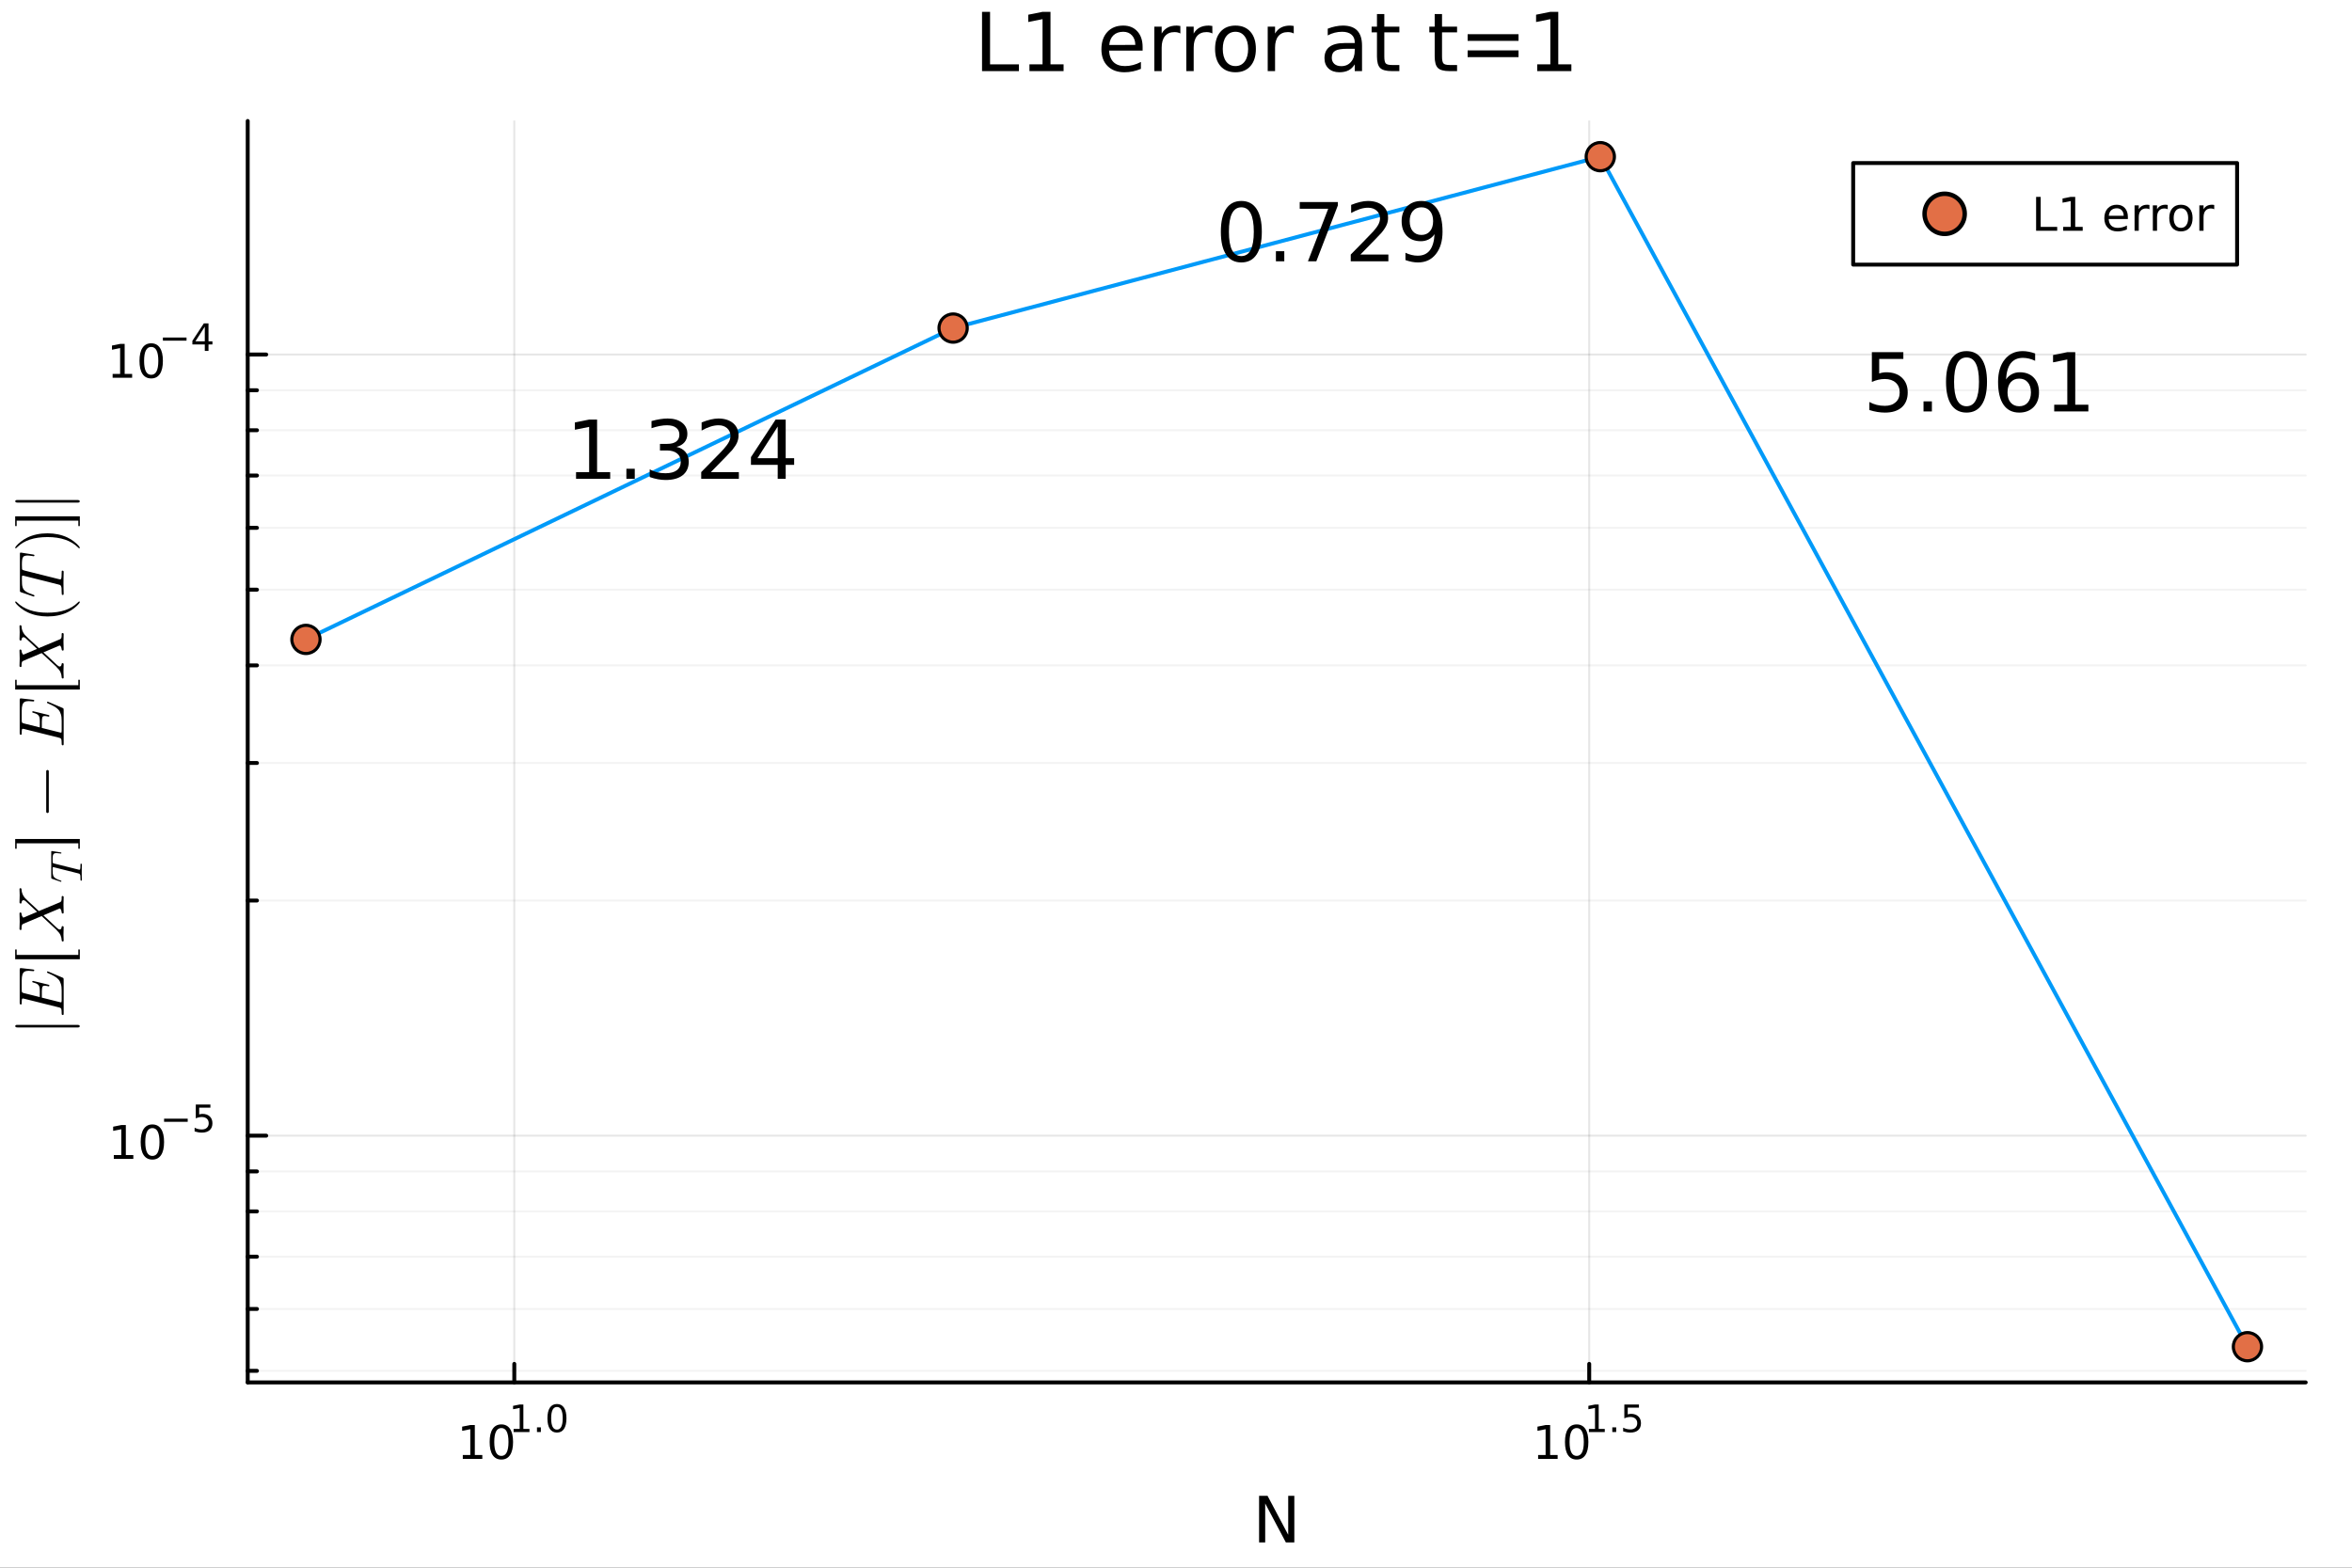 <?xml version="1.0" encoding="utf-8"?>
<svg xmlns="http://www.w3.org/2000/svg" xmlns:xlink="http://www.w3.org/1999/xlink" width="600" height="400" viewBox="0 0 2400 1600">
<rect x="0" y="0" width="2400" height="1600" fill="#333333" stroke="none"/>
<defs>
  <clipPath id="clip430">
    <rect x="0" y="0" width="2400" height="1600"/>
  </clipPath>
</defs>
<path clip-path="url(#clip430)" d="M0 1600 L2400 1600 L2400 0 L0 0  Z" fill="#ffffff" fill-rule="evenodd" fill-opacity="1"/>
<defs>
  <clipPath id="clip431">
    <rect x="480" y="0" width="1681" height="1600"/>
  </clipPath>
</defs>
<path clip-path="url(#clip430)" d="M252.764 1410.9 L2352.76 1410.9 L2352.76 123.472 L252.764 123.472  Z" fill="#ffffff" fill-rule="evenodd" fill-opacity="1"/>
<defs>
  <clipPath id="clip432">
    <rect x="252" y="123" width="2101" height="1288"/>
  </clipPath>
</defs>
<polyline clip-path="url(#clip432)" style="stroke:#000000; stroke-linecap:round; stroke-linejoin:round; stroke-width:2; stroke-opacity:0.1; fill:none" points="524.791,1410.9 524.791,123.472 "/>
<polyline clip-path="url(#clip432)" style="stroke:#000000; stroke-linecap:round; stroke-linejoin:round; stroke-width:2; stroke-opacity:0.1; fill:none" points="1621.65,1410.9 1621.65,123.472 "/>
<polyline clip-path="url(#clip430)" style="stroke:#000000; stroke-linecap:round; stroke-linejoin:round; stroke-width:4; stroke-opacity:1; fill:none" points="252.764,1410.9 2352.76,1410.9 "/>
<polyline clip-path="url(#clip430)" style="stroke:#000000; stroke-linecap:round; stroke-linejoin:round; stroke-width:4; stroke-opacity:1; fill:none" points="524.791,1410.9 524.791,1392 "/>
<polyline clip-path="url(#clip430)" style="stroke:#000000; stroke-linecap:round; stroke-linejoin:round; stroke-width:4; stroke-opacity:1; fill:none" points="1621.65,1410.9 1621.65,1392 "/>
<path clip-path="url(#clip430)" d="M472.245 1485.02 L479.884 1485.02 L479.884 1458.66 L471.574 1460.32 L471.574 1456.06 L479.837 1454.4 L484.513 1454.4 L484.513 1485.02 L492.152 1485.02 L492.152 1488.96 L472.245 1488.96 L472.245 1485.02 Z" fill="#000000" fill-rule="nonzero" fill-opacity="1" /><path clip-path="url(#clip430)" d="M511.597 1457.48 Q507.985 1457.48 506.157 1461.04 Q504.351 1464.58 504.351 1471.71 Q504.351 1478.82 506.157 1482.38 Q507.985 1485.92 511.597 1485.92 Q515.231 1485.92 517.036 1482.38 Q518.865 1478.82 518.865 1471.71 Q518.865 1464.58 517.036 1461.04 Q515.231 1457.48 511.597 1457.48 M511.597 1453.77 Q517.407 1453.77 520.462 1458.38 Q523.541 1462.96 523.541 1471.71 Q523.541 1480.44 520.462 1485.04 Q517.407 1489.63 511.597 1489.63 Q505.786 1489.63 502.708 1485.04 Q499.652 1480.44 499.652 1471.71 Q499.652 1462.96 502.708 1458.38 Q505.786 1453.77 511.597 1453.77 Z" fill="#000000" fill-rule="nonzero" fill-opacity="1" /><path clip-path="url(#clip430)" d="M524.086 1458.35 L530.293 1458.35 L530.293 1436.93 L523.541 1438.28 L523.541 1434.82 L530.255 1433.47 L534.054 1433.47 L534.054 1458.35 L540.261 1458.35 L540.261 1461.55 L524.086 1461.55 L524.086 1458.35 Z" fill="#000000" fill-rule="nonzero" fill-opacity="1" /><path clip-path="url(#clip430)" d="M547.935 1456.77 L551.903 1456.77 L551.903 1461.55 L547.935 1461.55 L547.935 1456.77 Z" fill="#000000" fill-rule="nonzero" fill-opacity="1" /><path clip-path="url(#clip430)" d="M568.303 1435.97 Q565.369 1435.97 563.884 1438.86 Q562.417 1441.74 562.417 1447.53 Q562.417 1453.31 563.884 1456.2 Q565.369 1459.08 568.303 1459.08 Q571.256 1459.08 572.723 1456.2 Q574.209 1453.31 574.209 1447.53 Q574.209 1441.74 572.723 1438.86 Q571.256 1435.97 568.303 1435.97 M568.303 1432.96 Q573.024 1432.96 575.507 1436.7 Q578.008 1440.43 578.008 1447.53 Q578.008 1454.62 575.507 1458.37 Q573.024 1462.09 568.303 1462.09 Q563.583 1462.09 561.081 1458.37 Q558.599 1454.62 558.599 1447.53 Q558.599 1440.43 561.081 1436.7 Q563.583 1432.96 568.303 1432.96 Z" fill="#000000" fill-rule="nonzero" fill-opacity="1" /><path clip-path="url(#clip430)" d="M1569.51 1485.02 L1577.15 1485.02 L1577.15 1458.66 L1568.84 1460.32 L1568.84 1456.06 L1577.1 1454.4 L1581.78 1454.4 L1581.78 1485.02 L1589.42 1485.02 L1589.42 1488.96 L1569.51 1488.96 L1569.51 1485.02 Z" fill="#000000" fill-rule="nonzero" fill-opacity="1" /><path clip-path="url(#clip430)" d="M1608.86 1457.48 Q1605.25 1457.48 1603.42 1461.04 Q1601.61 1464.58 1601.61 1471.71 Q1601.61 1478.82 1603.42 1482.38 Q1605.25 1485.92 1608.86 1485.92 Q1612.49 1485.92 1614.3 1482.38 Q1616.13 1478.82 1616.13 1471.71 Q1616.13 1464.58 1614.3 1461.04 Q1612.49 1457.48 1608.86 1457.48 M1608.86 1453.77 Q1614.67 1453.77 1617.73 1458.38 Q1620.8 1462.96 1620.8 1471.71 Q1620.8 1480.44 1617.73 1485.04 Q1614.67 1489.63 1608.86 1489.63 Q1603.05 1489.63 1599.97 1485.04 Q1596.92 1480.44 1596.92 1471.71 Q1596.92 1462.96 1599.97 1458.38 Q1603.05 1453.77 1608.86 1453.77 Z" fill="#000000" fill-rule="nonzero" fill-opacity="1" /><path clip-path="url(#clip430)" d="M1621.35 1458.35 L1627.56 1458.35 L1627.56 1436.93 L1620.8 1438.28 L1620.8 1434.82 L1627.52 1433.47 L1631.32 1433.47 L1631.32 1458.35 L1637.52 1458.35 L1637.52 1461.55 L1621.35 1461.55 L1621.35 1458.35 Z" fill="#000000" fill-rule="nonzero" fill-opacity="1" /><path clip-path="url(#clip430)" d="M1645.2 1456.77 L1649.17 1456.77 L1649.17 1461.55 L1645.2 1461.55 L1645.2 1456.77 Z" fill="#000000" fill-rule="nonzero" fill-opacity="1" /><path clip-path="url(#clip430)" d="M1657.48 1433.47 L1672.39 1433.47 L1672.39 1436.66 L1660.96 1436.66 L1660.96 1443.55 Q1661.79 1443.27 1662.61 1443.13 Q1663.44 1442.98 1664.27 1442.98 Q1668.97 1442.98 1671.72 1445.56 Q1674.46 1448.14 1674.46 1452.54 Q1674.46 1457.07 1671.64 1459.59 Q1668.82 1462.09 1663.69 1462.09 Q1661.92 1462.09 1660.07 1461.79 Q1658.25 1461.49 1656.29 1460.89 L1656.29 1457.07 Q1657.99 1457.99 1659.79 1458.44 Q1661.6 1458.89 1663.61 1458.89 Q1666.86 1458.89 1668.76 1457.18 Q1670.66 1455.47 1670.66 1452.54 Q1670.66 1449.6 1668.76 1447.89 Q1666.86 1446.18 1663.61 1446.18 Q1662.09 1446.18 1660.56 1446.52 Q1659.06 1446.86 1657.48 1447.57 L1657.48 1433.47 Z" fill="#000000" fill-rule="nonzero" fill-opacity="1" /><path clip-path="url(#clip430)" d="M1284.78 1526.67 L1293.43 1526.67 L1314.5 1566.42 L1314.5 1526.67 L1320.74 1526.67 L1320.74 1574.19 L1312.09 1574.19 L1291.02 1534.43 L1291.02 1574.19 L1284.78 1574.19 L1284.78 1526.67 Z" fill="#000000" fill-rule="nonzero" fill-opacity="1" /><polyline clip-path="url(#clip432)" style="stroke:#000000; stroke-linecap:round; stroke-linejoin:round; stroke-width:2; stroke-opacity:0.1; fill:none" points="252.764,1159.08 2352.76,1159.08 "/>
<polyline clip-path="url(#clip432)" style="stroke:#000000; stroke-linecap:round; stroke-linejoin:round; stroke-width:2; stroke-opacity:0.1; fill:none" points="252.764,361.838 2352.76,361.838 "/>
<polyline clip-path="url(#clip432)" style="stroke:#000000; stroke-linecap:round; stroke-linejoin:round; stroke-width:2; stroke-opacity:0.05; fill:none" points="252.764,1399.08 2352.76,1399.08 "/>
<polyline clip-path="url(#clip432)" style="stroke:#000000; stroke-linecap:round; stroke-linejoin:round; stroke-width:2; stroke-opacity:0.05; fill:none" points="252.764,1335.95 2352.76,1335.95 "/>
<polyline clip-path="url(#clip432)" style="stroke:#000000; stroke-linecap:round; stroke-linejoin:round; stroke-width:2; stroke-opacity:0.05; fill:none" points="252.764,1282.58 2352.76,1282.58 "/>
<polyline clip-path="url(#clip432)" style="stroke:#000000; stroke-linecap:round; stroke-linejoin:round; stroke-width:2; stroke-opacity:0.05; fill:none" points="252.764,1236.34 2352.76,1236.34 "/>
<polyline clip-path="url(#clip432)" style="stroke:#000000; stroke-linecap:round; stroke-linejoin:round; stroke-width:2; stroke-opacity:0.05; fill:none" points="252.764,1195.56 2352.76,1195.56 "/>
<polyline clip-path="url(#clip432)" style="stroke:#000000; stroke-linecap:round; stroke-linejoin:round; stroke-width:2; stroke-opacity:0.05; fill:none" points="252.764,919.089 2352.76,919.089 "/>
<polyline clip-path="url(#clip432)" style="stroke:#000000; stroke-linecap:round; stroke-linejoin:round; stroke-width:2; stroke-opacity:0.05; fill:none" points="252.764,778.701 2352.76,778.701 "/>
<polyline clip-path="url(#clip432)" style="stroke:#000000; stroke-linecap:round; stroke-linejoin:round; stroke-width:2; stroke-opacity:0.05; fill:none" points="252.764,679.094 2352.76,679.094 "/>
<polyline clip-path="url(#clip432)" style="stroke:#000000; stroke-linecap:round; stroke-linejoin:round; stroke-width:2; stroke-opacity:0.05; fill:none" points="252.764,601.833 2352.76,601.833 "/>
<polyline clip-path="url(#clip432)" style="stroke:#000000; stroke-linecap:round; stroke-linejoin:round; stroke-width:2; stroke-opacity:0.05; fill:none" points="252.764,538.706 2352.76,538.706 "/>
<polyline clip-path="url(#clip432)" style="stroke:#000000; stroke-linecap:round; stroke-linejoin:round; stroke-width:2; stroke-opacity:0.05; fill:none" points="252.764,485.333 2352.76,485.333 "/>
<polyline clip-path="url(#clip432)" style="stroke:#000000; stroke-linecap:round; stroke-linejoin:round; stroke-width:2; stroke-opacity:0.05; fill:none" points="252.764,439.099 2352.76,439.099 "/>
<polyline clip-path="url(#clip432)" style="stroke:#000000; stroke-linecap:round; stroke-linejoin:round; stroke-width:2; stroke-opacity:0.05; fill:none" points="252.764,398.318 2352.76,398.318 "/>
<polyline clip-path="url(#clip430)" style="stroke:#000000; stroke-linecap:round; stroke-linejoin:round; stroke-width:4; stroke-opacity:1; fill:none" points="252.764,1410.9 252.764,123.472 "/>
<polyline clip-path="url(#clip430)" style="stroke:#000000; stroke-linecap:round; stroke-linejoin:round; stroke-width:4; stroke-opacity:1; fill:none" points="252.764,1159.08 271.662,1159.08 "/>
<polyline clip-path="url(#clip430)" style="stroke:#000000; stroke-linecap:round; stroke-linejoin:round; stroke-width:4; stroke-opacity:1; fill:none" points="252.764,361.838 271.662,361.838 "/>
<polyline clip-path="url(#clip430)" style="stroke:#000000; stroke-linecap:round; stroke-linejoin:round; stroke-width:4; stroke-opacity:1; fill:none" points="252.764,1399.08 262.213,1399.08 "/>
<polyline clip-path="url(#clip430)" style="stroke:#000000; stroke-linecap:round; stroke-linejoin:round; stroke-width:4; stroke-opacity:1; fill:none" points="252.764,1335.95 262.213,1335.95 "/>
<polyline clip-path="url(#clip430)" style="stroke:#000000; stroke-linecap:round; stroke-linejoin:round; stroke-width:4; stroke-opacity:1; fill:none" points="252.764,1282.58 262.213,1282.58 "/>
<polyline clip-path="url(#clip430)" style="stroke:#000000; stroke-linecap:round; stroke-linejoin:round; stroke-width:4; stroke-opacity:1; fill:none" points="252.764,1236.34 262.213,1236.34 "/>
<polyline clip-path="url(#clip430)" style="stroke:#000000; stroke-linecap:round; stroke-linejoin:round; stroke-width:4; stroke-opacity:1; fill:none" points="252.764,1195.56 262.213,1195.56 "/>
<polyline clip-path="url(#clip430)" style="stroke:#000000; stroke-linecap:round; stroke-linejoin:round; stroke-width:4; stroke-opacity:1; fill:none" points="252.764,919.089 262.213,919.089 "/>
<polyline clip-path="url(#clip430)" style="stroke:#000000; stroke-linecap:round; stroke-linejoin:round; stroke-width:4; stroke-opacity:1; fill:none" points="252.764,778.701 262.213,778.701 "/>
<polyline clip-path="url(#clip430)" style="stroke:#000000; stroke-linecap:round; stroke-linejoin:round; stroke-width:4; stroke-opacity:1; fill:none" points="252.764,679.094 262.213,679.094 "/>
<polyline clip-path="url(#clip430)" style="stroke:#000000; stroke-linecap:round; stroke-linejoin:round; stroke-width:4; stroke-opacity:1; fill:none" points="252.764,601.833 262.213,601.833 "/>
<polyline clip-path="url(#clip430)" style="stroke:#000000; stroke-linecap:round; stroke-linejoin:round; stroke-width:4; stroke-opacity:1; fill:none" points="252.764,538.706 262.213,538.706 "/>
<polyline clip-path="url(#clip430)" style="stroke:#000000; stroke-linecap:round; stroke-linejoin:round; stroke-width:4; stroke-opacity:1; fill:none" points="252.764,485.333 262.213,485.333 "/>
<polyline clip-path="url(#clip430)" style="stroke:#000000; stroke-linecap:round; stroke-linejoin:round; stroke-width:4; stroke-opacity:1; fill:none" points="252.764,439.099 262.213,439.099 "/>
<polyline clip-path="url(#clip430)" style="stroke:#000000; stroke-linecap:round; stroke-linejoin:round; stroke-width:4; stroke-opacity:1; fill:none" points="252.764,398.318 262.213,398.318 "/>
<path clip-path="url(#clip430)" d="M116.135 1178.88 L123.774 1178.88 L123.774 1152.51 L115.464 1154.18 L115.464 1149.92 L123.728 1148.25 L128.404 1148.25 L128.404 1178.88 L136.042 1178.88 L136.042 1182.81 L116.135 1182.81 L116.135 1178.88 Z" fill="#000000" fill-rule="nonzero" fill-opacity="1" /><path clip-path="url(#clip430)" d="M155.487 1151.33 Q151.876 1151.33 150.047 1154.89 Q148.241 1158.44 148.241 1165.57 Q148.241 1172.67 150.047 1176.24 Q151.876 1179.78 155.487 1179.78 Q159.121 1179.78 160.927 1176.24 Q162.755 1172.67 162.755 1165.57 Q162.755 1158.44 160.927 1154.89 Q159.121 1151.33 155.487 1151.33 M155.487 1147.63 Q161.297 1147.63 164.352 1152.23 Q167.431 1156.82 167.431 1165.57 Q167.431 1174.29 164.352 1178.9 Q161.297 1183.48 155.487 1183.48 Q149.677 1183.48 146.598 1178.9 Q143.542 1174.29 143.542 1165.57 Q143.542 1156.82 146.598 1152.23 Q149.677 1147.63 155.487 1147.63 Z" fill="#000000" fill-rule="nonzero" fill-opacity="1" /><path clip-path="url(#clip430)" d="M167.431 1141.73 L191.543 1141.73 L191.543 1144.93 L167.431 1144.93 L167.431 1141.73 Z" fill="#000000" fill-rule="nonzero" fill-opacity="1" /><path clip-path="url(#clip430)" d="M199.781 1127.32 L214.695 1127.32 L214.695 1130.52 L203.26 1130.52 L203.26 1137.4 Q204.088 1137.12 204.915 1136.99 Q205.743 1136.84 206.57 1136.84 Q211.272 1136.84 214.018 1139.41 Q216.764 1141.99 216.764 1146.39 Q216.764 1150.92 213.943 1153.44 Q211.122 1155.95 205.987 1155.95 Q204.219 1155.95 202.376 1155.65 Q200.552 1155.34 198.596 1154.74 L198.596 1150.92 Q200.288 1151.85 202.094 1152.3 Q203.899 1152.75 205.912 1152.75 Q209.166 1152.75 211.065 1151.04 Q212.965 1149.33 212.965 1146.39 Q212.965 1143.46 211.065 1141.75 Q209.166 1140.04 205.912 1140.04 Q204.388 1140.04 202.865 1140.37 Q201.36 1140.71 199.781 1141.43 L199.781 1127.32 Z" fill="#000000" fill-rule="nonzero" fill-opacity="1" /><path clip-path="url(#clip430)" d="M114.931 381.631 L122.57 381.631 L122.57 355.265 L114.26 356.932 L114.26 352.673 L122.524 351.006 L127.2 351.006 L127.2 381.631 L134.839 381.631 L134.839 385.566 L114.931 385.566 L114.931 381.631 Z" fill="#000000" fill-rule="nonzero" fill-opacity="1" /><path clip-path="url(#clip430)" d="M154.283 354.085 Q150.672 354.085 148.843 357.649 Q147.038 361.191 147.038 368.321 Q147.038 375.427 148.843 378.992 Q150.672 382.533 154.283 382.533 Q157.917 382.533 159.723 378.992 Q161.552 375.427 161.552 368.321 Q161.552 361.191 159.723 357.649 Q157.917 354.085 154.283 354.085 M154.283 350.381 Q160.093 350.381 163.149 354.987 Q166.227 359.571 166.227 368.321 Q166.227 377.047 163.149 381.654 Q160.093 386.237 154.283 386.237 Q148.473 386.237 145.394 381.654 Q142.339 377.047 142.339 368.321 Q142.339 359.571 145.394 354.987 Q148.473 350.381 154.283 350.381 Z" fill="#000000" fill-rule="nonzero" fill-opacity="1" /><path clip-path="url(#clip430)" d="M166.227 344.482 L190.339 344.482 L190.339 347.68 L166.227 347.68 L166.227 344.482 Z" fill="#000000" fill-rule="nonzero" fill-opacity="1" /><path clip-path="url(#clip430)" d="M208.978 333.386 L199.386 348.375 L208.978 348.375 L208.978 333.386 M207.981 330.075 L212.758 330.075 L212.758 348.375 L216.764 348.375 L216.764 351.535 L212.758 351.535 L212.758 358.155 L208.978 358.155 L208.978 351.535 L196.301 351.535 L196.301 347.868 L207.981 330.075 Z" fill="#000000" fill-rule="nonzero" fill-opacity="1" /><path clip-path="url(#clip430)" d="M79.423 1048.63 L18.006 1048.63 Q15.558 1048.63 15.558 1047.31 Q15.558 1045.99 17.523 1045.99 L78.94 1045.99 Q81.387 1045.99 81.387 1047.31 Q81.387 1048.63 79.423 1048.63 Z" fill="#000000" fill-rule="nonzero" fill-opacity="1" /><path clip-path="url(#clip430)" d="M21.903 988.099 L33.304 989.419 Q34.334 989.516 34.657 989.677 Q34.946 989.838 34.946 990.353 Q34.946 990.74 34.721 990.965 Q34.463 991.158 34.173 991.158 Q34.012 991.158 33.594 991.126 Q33.175 991.094 32.982 991.094 Q30.985 990.804 29.471 990.804 Q26.669 990.804 25.156 991.641 Q23.61 992.479 22.901 994.637 Q22.161 996.794 22.161 1000.85 L22.161 1010.13 Q22.161 1012.25 22.547 1012.77 Q22.934 1013.25 24.737 1013.7 L40.615 1017.66 L40.615 1011.45 Q40.615 1009.13 40.325 1007.74 Q40.035 1006.33 39.23 1005.39 Q38.392 1004.43 37.265 1003.91 Q36.138 1003.36 34.109 1002.82 Q33.433 1002.66 33.175 1002.49 Q32.917 1002.3 32.917 1001.88 Q32.917 1001.56 33.143 1001.34 Q33.336 1001.11 33.626 1001.11 L49.053 1004.88 Q49.825 1005.07 50.115 1005.26 Q50.373 1005.46 50.373 1005.84 Q50.373 1006.26 50.148 1006.49 Q49.922 1006.71 49.664 1006.71 Q49.407 1006.71 48.924 1006.52 Q46.83 1006.04 45.703 1006.04 Q45.059 1006.04 44.737 1006.1 Q44.415 1006.13 43.964 1006.42 Q43.481 1006.68 43.255 1007.26 Q43.03 1007.84 42.869 1008.94 Q42.676 1010.03 42.676 1011.67 L42.676 1018.18 L60.679 1022.69 Q61.87 1023.01 62.193 1023.01 Q62.547 1023.01 62.676 1022.85 Q62.772 1022.66 62.837 1022.14 Q62.933 1021.56 62.933 1020.69 L62.933 1011.06 Q62.933 1008.94 62.74 1007.23 Q62.547 1005.52 62.064 1004.11 Q61.581 1002.66 61.033 1001.56 Q60.486 1000.47 59.487 999.435 Q58.457 998.405 57.555 997.696 Q56.621 996.955 55.043 996.086 Q53.465 995.216 52.176 994.604 Q50.856 993.992 48.73 993.059 Q47.958 992.801 47.958 992.189 Q47.958 991.835 48.151 991.641 Q48.312 991.448 48.473 991.416 L48.666 991.416 Q49.278 991.609 49.6 991.738 L63.835 997.793 Q64.64 998.147 64.801 998.437 Q64.962 998.727 64.962 999.854 L64.962 1034.09 Q64.962 1034.86 64.93 1035.18 Q64.898 1035.47 64.737 1035.7 Q64.543 1035.92 64.157 1035.92 Q63.545 1035.92 63.288 1035.67 Q62.998 1035.41 62.965 1035.12 Q62.933 1034.83 62.933 1034.09 Q62.933 1032.48 62.837 1031.51 Q62.74 1030.55 62.611 1029.93 Q62.45 1029.29 61.999 1028.97 Q61.548 1028.61 61.162 1028.45 Q60.743 1028.29 59.809 1028.07 L24.93 1019.37 Q23.739 1019.05 23.352 1019.05 Q22.934 1019.05 22.676 1019.34 Q22.418 1019.6 22.322 1020.3 Q22.193 1021.01 22.193 1021.59 Q22.161 1022.14 22.161 1023.33 Q22.161 1024.1 22.128 1024.43 Q22.096 1024.72 21.935 1024.94 Q21.774 1025.17 21.42 1025.17 Q20.518 1025.17 20.325 1024.78 Q20.099 1024.36 20.099 1023.2 L20.099 989.902 Q20.099 988.582 20.389 988.292 Q20.647 987.97 21.903 988.099 Z" fill="#000000" fill-rule="nonzero" fill-opacity="1" /><path clip-path="url(#clip430)" d="M81.452 979.014 L15.494 979.014 L15.494 969.062 L17.008 969.062 L17.008 974.602 L79.938 974.602 L79.938 969.062 L81.452 969.062 L81.452 979.014 Z" fill="#000000" fill-rule="nonzero" fill-opacity="1" /><path clip-path="url(#clip430)" d="M20.647 906.5 Q21.227 906.5 21.549 906.726 Q21.839 906.919 21.903 907.144 Q21.935 907.37 21.967 907.949 Q22.193 912.555 25.317 916.323 Q26.122 917.257 28.634 919.608 Q31.146 921.927 34.495 925.019 Q37.845 928.078 39.648 929.849 L60.002 921.347 Q60.808 920.993 61.162 920.864 Q61.484 920.703 61.903 920.381 Q62.321 920.027 62.45 919.769 Q62.579 919.479 62.74 918.867 Q62.869 918.223 62.901 917.579 Q62.901 916.903 62.933 915.679 Q62.933 915.292 62.965 915.131 Q62.965 914.938 63.159 914.713 Q63.32 914.487 63.706 914.487 Q64.286 914.487 64.608 914.745 Q64.898 914.97 64.93 915.196 Q64.962 915.389 64.962 915.743 Q64.962 916.581 64.866 919.415 Q64.769 922.249 64.769 923.054 L64.962 931.363 Q64.962 932.361 64.157 932.361 Q63.738 932.361 63.513 932.297 Q63.255 932.2 63.159 931.975 Q63.03 931.75 62.998 931.589 Q62.965 931.428 62.933 931.041 Q62.804 929.849 62.45 928.948 Q62.064 928.014 61.677 927.627 Q61.291 927.209 61.001 927.209 L60.067 927.531 L44.318 934.197 L50.792 940.155 L57.909 946.886 Q59.809 948.658 60.872 948.658 Q62.643 948.658 62.933 946.017 Q62.998 945.212 63.642 945.212 Q64.254 945.212 64.576 945.469 Q64.866 945.695 64.93 945.92 Q64.962 946.113 64.962 946.403 Q64.962 947.595 64.866 950.107 Q64.769 952.587 64.769 953.811 Q64.769 954.841 64.866 956.935 Q64.962 959.028 64.962 959.994 Q64.962 960.381 64.769 960.606 Q64.576 960.831 64.382 960.831 L64.222 960.864 Q63.771 960.864 63.513 960.799 Q63.255 960.703 63.127 960.445 Q62.998 960.155 62.998 960.026 Q62.965 959.897 62.933 959.414 Q62.772 956.677 61.709 954.358 Q60.647 952.007 58.167 949.72 Q58.006 949.527 57.812 949.302 Q57.619 949.044 57.458 948.851 L42.483 934.938 L24.061 942.732 Q23.223 943.086 22.869 943.408 Q22.483 943.73 22.225 944.729 Q21.967 945.727 21.967 947.659 Q21.967 948.207 21.935 948.464 Q21.903 948.722 21.742 948.947 Q21.581 949.173 21.227 949.173 Q20.615 949.173 20.325 948.947 Q20.003 948.69 19.971 948.497 Q19.906 948.271 19.906 947.981 Q19.906 947.176 20.003 944.31 Q20.099 941.444 20.099 940.606 Q20.099 939.221 20.003 936.452 Q19.906 933.65 19.906 932.297 Q19.906 931.299 20.711 931.299 Q21.227 931.299 21.517 931.524 Q21.806 931.75 21.871 931.975 Q21.935 932.2 21.967 932.619 Q22.096 933.875 22.515 934.841 Q22.901 935.775 23.288 936.162 Q23.642 936.516 23.867 936.516 L24.737 936.194 L37.845 930.655 L26.38 919.962 Q24.962 918.706 23.996 918.706 Q22.257 918.706 21.967 921.347 Q21.839 922.152 21.227 922.152 Q20.615 922.152 20.325 921.895 Q20.003 921.637 19.971 921.444 Q19.906 921.218 19.906 920.896 Q19.906 919.705 20.003 917.257 Q20.099 914.777 20.099 913.553 Q20.099 912.523 20.003 910.429 Q19.906 908.336 19.906 907.37 Q19.906 906.983 20.099 906.758 Q20.261 906.532 20.454 906.532 L20.647 906.5 Z" fill="#000000" fill-rule="nonzero" fill-opacity="1" /><path clip-path="url(#clip430)" d="M52.784 868.576 Q53.212 868.576 53.573 868.666 L61.599 869.929 Q62.207 869.996 62.433 870.132 Q62.658 870.244 62.658 870.605 Q62.658 871.169 62.072 871.169 Q61.734 871.169 61.193 871.033 Q58.645 870.65 57.496 870.65 Q56.729 870.65 56.166 870.808 Q55.579 870.943 55.174 871.169 Q54.768 871.371 54.497 871.845 Q54.227 872.318 54.069 872.769 Q53.911 873.22 53.843 874.032 Q53.753 874.843 53.731 875.542 Q53.708 876.241 53.708 877.391 Q53.708 879.893 53.798 880.299 Q53.911 880.727 54.249 880.953 Q54.565 881.156 55.512 881.381 L80.017 887.513 L80.987 887.693 Q81.528 887.693 81.708 887.355 Q81.888 887.017 82.001 885.98 Q82.114 884.492 82.114 883.027 Q82.114 882.982 82.114 882.891 Q82.114 882.396 82.136 882.193 Q82.136 881.99 82.181 881.787 Q82.227 881.584 82.339 881.539 Q82.429 881.471 82.61 881.471 Q83.038 881.471 83.264 881.652 Q83.466 881.832 83.512 882.012 Q83.534 882.17 83.534 882.486 Q83.534 883.117 83.489 884.47 Q83.444 885.822 83.444 886.499 L83.399 890.331 L83.444 894.254 Q83.444 894.862 83.489 896.147 Q83.534 897.432 83.534 898.041 Q83.534 898.83 82.971 898.83 Q82.339 898.83 82.227 898.537 Q82.114 898.221 82.114 896.891 Q82.114 895.02 82.024 894.006 Q81.933 892.991 81.618 892.45 Q81.302 891.887 80.987 891.729 Q80.648 891.571 79.882 891.391 L55.241 885.191 Q54.7 885.011 54.272 885.011 Q54.046 885.011 53.956 885.078 Q53.866 885.123 53.798 885.416 Q53.708 885.709 53.708 886.318 L53.708 888.122 Q53.708 889.97 53.798 891.12 Q53.866 892.247 54.204 893.329 Q54.542 894.389 55.016 895.02 Q55.489 895.629 56.459 896.305 Q57.428 896.982 58.6 897.478 Q59.773 897.951 61.689 898.627 Q62.32 898.853 62.5 898.988 Q62.658 899.101 62.658 899.416 Q62.658 899.642 62.523 899.822 Q62.365 899.98 62.162 899.98 Q61.418 899.754 61.328 899.709 L53.19 896.936 Q52.536 896.711 52.423 896.508 Q52.288 896.283 52.288 895.449 L52.288 869.838 Q52.288 869.433 52.288 869.297 Q52.288 869.162 52.333 868.937 Q52.378 868.711 52.491 868.644 Q52.604 868.576 52.784 868.576 Z" fill="#000000" fill-rule="nonzero" fill-opacity="1" /><path clip-path="url(#clip430)" d="M79.938 866.234 L79.938 860.695 L17.008 860.695 L17.008 866.234 L15.494 866.234 L15.494 856.283 L81.452 856.283 L81.452 866.234 L79.938 866.234 Z" fill="#000000" fill-rule="nonzero" fill-opacity="1" /><path clip-path="url(#clip430)" d="M47.539 786.239 Q47.925 785.853 48.473 785.853 Q49.02 785.853 49.407 786.239 Q49.793 786.626 49.793 787.173 L49.793 828.461 Q49.793 829.009 49.407 829.395 Q49.02 829.782 48.473 829.782 Q47.925 829.782 47.539 829.395 Q47.152 829.009 47.152 828.461 L47.152 787.173 Q47.152 786.626 47.539 786.239 Z" fill="#000000" fill-rule="nonzero" fill-opacity="1" /><path clip-path="url(#clip430)" d="M21.903 712.839 L33.304 714.159 Q34.334 714.256 34.657 714.417 Q34.946 714.578 34.946 715.093 Q34.946 715.48 34.721 715.705 Q34.463 715.899 34.173 715.899 Q34.012 715.899 33.594 715.866 Q33.175 715.834 32.982 715.834 Q30.985 715.544 29.471 715.544 Q26.669 715.544 25.156 716.382 Q23.61 717.219 22.901 719.377 Q22.161 721.535 22.161 725.593 L22.161 734.868 Q22.161 736.993 22.547 737.509 Q22.934 737.992 24.737 738.443 L40.615 742.404 L40.615 736.188 Q40.615 733.869 40.325 732.485 Q40.035 731.068 39.23 730.134 Q38.392 729.167 37.265 728.652 Q36.138 728.105 34.109 727.557 Q33.433 727.396 33.175 727.235 Q32.917 727.042 32.917 726.623 Q32.917 726.301 33.143 726.076 Q33.336 725.85 33.626 725.85 L49.053 729.618 Q49.825 729.812 50.115 730.005 Q50.373 730.198 50.373 730.584 Q50.373 731.003 50.148 731.229 Q49.922 731.454 49.664 731.454 Q49.407 731.454 48.924 731.261 Q46.83 730.778 45.703 730.778 Q45.059 730.778 44.737 730.842 Q44.415 730.874 43.964 731.164 Q43.481 731.422 43.255 732.002 Q43.03 732.581 42.869 733.676 Q42.676 734.771 42.676 736.414 L42.676 742.919 L60.679 747.428 Q61.87 747.75 62.193 747.75 Q62.547 747.75 62.676 747.589 Q62.772 747.396 62.837 746.881 Q62.933 746.301 62.933 745.431 L62.933 735.802 Q62.933 733.676 62.74 731.969 Q62.547 730.262 62.064 728.845 Q61.581 727.396 61.033 726.301 Q60.486 725.206 59.487 724.175 Q58.457 723.145 57.555 722.436 Q56.621 721.696 55.043 720.826 Q53.465 719.957 52.176 719.345 Q50.856 718.733 48.73 717.799 Q47.958 717.541 47.958 716.929 Q47.958 716.575 48.151 716.382 Q48.312 716.188 48.473 716.156 L48.666 716.156 Q49.278 716.349 49.6 716.478 L63.835 722.533 Q64.64 722.887 64.801 723.177 Q64.962 723.467 64.962 724.594 L64.962 758.829 Q64.962 759.602 64.93 759.924 Q64.898 760.214 64.737 760.439 Q64.543 760.665 64.157 760.665 Q63.545 760.665 63.288 760.407 Q62.998 760.149 62.965 759.86 Q62.933 759.57 62.933 758.829 Q62.933 757.219 62.837 756.253 Q62.74 755.286 62.611 754.674 Q62.45 754.03 61.999 753.708 Q61.548 753.354 61.162 753.193 Q60.743 753.032 59.809 752.806 L24.93 744.111 Q23.739 743.789 23.352 743.789 Q22.934 743.789 22.676 744.079 Q22.418 744.336 22.322 745.045 Q22.193 745.753 22.193 746.333 Q22.161 746.881 22.161 748.072 Q22.161 748.845 22.128 749.167 Q22.096 749.457 21.935 749.683 Q21.774 749.908 21.42 749.908 Q20.518 749.908 20.325 749.521 Q20.099 749.103 20.099 747.943 L20.099 714.643 Q20.099 713.322 20.389 713.032 Q20.647 712.71 21.903 712.839 Z" fill="#000000" fill-rule="nonzero" fill-opacity="1" /><path clip-path="url(#clip430)" d="M81.452 703.754 L15.494 703.754 L15.494 693.802 L17.008 693.802 L17.008 699.342 L79.938 699.342 L79.938 693.802 L81.452 693.802 L81.452 703.754 Z" fill="#000000" fill-rule="nonzero" fill-opacity="1" /><path clip-path="url(#clip430)" d="M20.647 638.104 Q21.227 638.104 21.549 638.33 Q21.839 638.523 21.903 638.748 Q21.935 638.974 21.967 639.554 Q22.193 644.159 25.317 647.927 Q26.122 648.861 28.634 651.212 Q31.146 653.531 34.495 656.623 Q37.845 659.682 39.648 661.454 L60.002 652.951 Q60.808 652.597 61.162 652.468 Q61.484 652.307 61.903 651.985 Q62.321 651.631 62.45 651.373 Q62.579 651.083 62.74 650.471 Q62.869 649.827 62.901 649.183 Q62.901 648.507 62.933 647.283 Q62.933 646.897 62.965 646.736 Q62.965 646.542 63.159 646.317 Q63.32 646.091 63.706 646.091 Q64.286 646.091 64.608 646.349 Q64.898 646.575 64.93 646.8 Q64.962 646.993 64.962 647.347 Q64.962 648.185 64.866 651.019 Q64.769 653.853 64.769 654.658 L64.962 662.967 Q64.962 663.966 64.157 663.966 Q63.738 663.966 63.513 663.901 Q63.255 663.805 63.159 663.579 Q63.03 663.354 62.998 663.193 Q62.965 663.032 62.933 662.645 Q62.804 661.454 62.45 660.552 Q62.064 659.618 61.677 659.231 Q61.291 658.813 61.001 658.813 L60.067 659.135 L44.318 665.801 L50.792 671.759 L57.909 678.491 Q59.809 680.262 60.872 680.262 Q62.643 680.262 62.933 677.621 Q62.998 676.816 63.642 676.816 Q64.254 676.816 64.576 677.073 Q64.866 677.299 64.93 677.524 Q64.962 677.718 64.962 678.007 Q64.962 679.199 64.866 681.711 Q64.769 684.191 64.769 685.415 Q64.769 686.445 64.866 688.539 Q64.962 690.632 64.962 691.598 Q64.962 691.985 64.769 692.21 Q64.576 692.436 64.382 692.436 L64.222 692.468 Q63.771 692.468 63.513 692.403 Q63.255 692.307 63.127 692.049 Q62.998 691.759 62.998 691.631 Q62.965 691.502 62.933 691.019 Q62.772 688.281 61.709 685.962 Q60.647 683.611 58.167 681.325 Q58.006 681.131 57.812 680.906 Q57.619 680.648 57.458 680.455 L42.483 666.542 L24.061 674.336 Q23.223 674.69 22.869 675.012 Q22.483 675.334 22.225 676.333 Q21.967 677.331 21.967 679.263 Q21.967 679.811 21.935 680.069 Q21.903 680.326 21.742 680.552 Q21.581 680.777 21.227 680.777 Q20.615 680.777 20.325 680.552 Q20.003 680.294 19.971 680.101 Q19.906 679.875 19.906 679.586 Q19.906 678.78 20.003 675.914 Q20.099 673.048 20.099 672.21 Q20.099 670.826 20.003 668.056 Q19.906 665.254 19.906 663.901 Q19.906 662.903 20.711 662.903 Q21.227 662.903 21.517 663.128 Q21.806 663.354 21.871 663.579 Q21.935 663.805 21.967 664.223 Q22.096 665.479 22.515 666.446 Q22.901 667.379 23.288 667.766 Q23.642 668.12 23.867 668.12 L24.737 667.798 L37.845 662.259 L26.38 651.566 Q24.962 650.31 23.996 650.31 Q22.257 650.31 21.967 652.951 Q21.839 653.756 21.227 653.756 Q20.615 653.756 20.325 653.499 Q20.003 653.241 19.971 653.048 Q19.906 652.822 19.906 652.5 Q19.906 651.309 20.003 648.861 Q20.099 646.381 20.099 645.157 Q20.099 644.127 20.003 642.033 Q19.906 639.94 19.906 638.974 Q19.906 638.587 20.099 638.362 Q20.261 638.137 20.454 638.137 L20.647 638.104 Z" fill="#000000" fill-rule="nonzero" fill-opacity="1" /><path clip-path="url(#clip430)" d="M48.473 629.16 Q37.33 629.16 28.344 625.005 Q24.576 623.234 21.42 620.754 Q18.264 618.274 16.879 616.632 Q15.494 614.989 15.494 614.538 Q15.494 613.894 16.138 613.862 Q16.46 613.862 17.265 614.732 Q28.087 625.36 48.473 625.327 Q68.924 625.327 79.326 614.989 Q80.453 613.862 80.808 613.862 Q81.452 613.862 81.452 614.538 Q81.452 614.989 80.131 616.567 Q78.811 618.146 75.783 620.593 Q72.756 623.041 69.052 624.812 Q60.067 629.16 48.473 629.16 Z" fill="#000000" fill-rule="nonzero" fill-opacity="1" /><path clip-path="url(#clip430)" d="M21.033 563.986 Q21.645 563.986 22.161 564.115 L33.626 565.918 Q34.495 566.015 34.818 566.208 Q35.14 566.369 35.14 566.884 Q35.14 567.689 34.302 567.689 Q33.819 567.689 33.046 567.496 Q29.407 566.949 27.765 566.949 Q26.669 566.949 25.864 567.174 Q25.027 567.367 24.447 567.689 Q23.867 567.979 23.481 568.656 Q23.095 569.332 22.869 569.976 Q22.644 570.62 22.547 571.78 Q22.418 572.939 22.386 573.937 Q22.354 574.936 22.354 576.578 Q22.354 580.153 22.483 580.733 Q22.644 581.345 23.127 581.667 Q23.578 581.957 24.93 582.279 L59.938 591.039 L61.323 591.296 Q62.096 591.296 62.353 590.813 Q62.611 590.33 62.772 588.849 Q62.933 586.723 62.933 584.63 Q62.933 584.565 62.933 584.436 Q62.933 583.728 62.965 583.438 Q62.965 583.148 63.03 582.858 Q63.094 582.569 63.255 582.504 Q63.384 582.407 63.642 582.407 Q64.254 582.407 64.576 582.665 Q64.866 582.923 64.93 583.18 Q64.962 583.406 64.962 583.857 Q64.962 584.759 64.898 586.691 Q64.833 588.623 64.833 589.589 L64.769 595.064 L64.833 600.668 Q64.833 601.538 64.898 603.374 Q64.962 605.209 64.962 606.079 Q64.962 607.206 64.157 607.206 Q63.255 607.206 63.094 606.787 Q62.933 606.336 62.933 604.436 Q62.933 601.763 62.804 600.314 Q62.676 598.865 62.225 598.092 Q61.774 597.287 61.323 597.061 Q60.84 596.836 59.745 596.578 L24.544 587.721 Q23.771 587.464 23.159 587.464 Q22.837 587.464 22.708 587.56 Q22.579 587.625 22.483 588.044 Q22.354 588.462 22.354 589.332 L22.354 591.908 Q22.354 594.549 22.483 596.192 Q22.579 597.802 23.062 599.348 Q23.546 600.861 24.222 601.763 Q24.898 602.633 26.283 603.599 Q27.668 604.565 29.343 605.274 Q31.017 605.95 33.755 606.916 Q34.657 607.238 34.914 607.431 Q35.14 607.592 35.14 608.043 Q35.14 608.365 34.946 608.623 Q34.721 608.849 34.431 608.849 Q33.368 608.526 33.239 608.462 L21.613 604.501 Q20.679 604.179 20.518 603.889 Q20.325 603.567 20.325 602.375 L20.325 565.789 Q20.325 565.21 20.325 565.016 Q20.325 564.823 20.389 564.501 Q20.454 564.179 20.615 564.082 Q20.776 563.986 21.033 563.986 Z" fill="#000000" fill-rule="nonzero" fill-opacity="1" /><path clip-path="url(#clip430)" d="M80.808 559.61 Q80.485 559.61 79.68 558.773 Q68.859 548.145 48.473 548.145 Q28.022 548.145 17.684 558.354 Q16.492 559.61 16.138 559.61 Q15.494 559.61 15.494 558.966 Q15.494 558.515 16.814 556.937 Q18.135 555.327 21.162 552.911 Q24.19 550.463 27.893 548.66 Q36.879 544.312 48.473 544.312 Q59.616 544.312 68.602 548.467 Q72.37 550.238 75.526 552.718 Q78.682 555.198 80.067 556.84 Q81.452 558.483 81.452 558.966 Q81.452 559.61 80.808 559.61 Z" fill="#000000" fill-rule="nonzero" fill-opacity="1" /><path clip-path="url(#clip430)" d="M79.938 536.922 L79.938 531.383 L17.008 531.383 L17.008 536.922 L15.494 536.922 L15.494 526.971 L81.452 526.971 L81.452 536.922 L79.938 536.922 Z" fill="#000000" fill-rule="nonzero" fill-opacity="1" /><path clip-path="url(#clip430)" d="M79.423 512.964 L18.006 512.964 Q15.558 512.964 15.558 511.644 Q15.558 510.323 17.523 510.323 L78.94 510.323 Q81.387 510.323 81.387 511.644 Q81.387 512.964 79.423 512.964 Z" fill="#000000" fill-rule="nonzero" fill-opacity="1" /><path clip-path="url(#clip430)" d="M1002.08 12.096 L1010.26 12.096 L1010.26 65.689 L1039.71 65.689 L1039.71 72.576 L1002.08 72.576 L1002.08 12.096 Z" fill="#000000" fill-rule="nonzero" fill-opacity="1" /><path clip-path="url(#clip430)" d="M1050.45 65.689 L1063.82 65.689 L1063.82 19.55 L1049.27 22.466 L1049.27 15.013 L1063.74 12.096 L1071.92 12.096 L1071.92 65.689 L1085.29 65.689 L1085.29 72.576 L1050.45 72.576 L1050.45 65.689 Z" fill="#000000" fill-rule="nonzero" fill-opacity="1" /><path clip-path="url(#clip430)" d="M1165.94 48.028 L1165.94 51.673 L1131.67 51.673 Q1132.16 59.37 1136.29 63.421 Q1140.46 67.431 1147.87 67.431 Q1152.17 67.431 1156.18 66.378 Q1160.23 65.325 1164.2 63.218 L1164.2 70.267 Q1160.19 71.968 1155.98 72.86 Q1151.76 73.751 1147.43 73.751 Q1136.57 73.751 1130.21 67.431 Q1123.89 61.112 1123.89 50.337 Q1123.89 39.197 1129.89 32.675 Q1135.92 26.112 1146.13 26.112 Q1155.29 26.112 1160.59 32.026 Q1165.94 37.9 1165.94 48.028 M1158.49 45.84 Q1158.41 39.723 1155.04 36.077 Q1151.72 32.431 1146.21 32.431 Q1139.97 32.431 1136.21 35.956 Q1132.48 39.48 1131.91 45.88 L1158.49 45.84 Z" fill="#000000" fill-rule="nonzero" fill-opacity="1" /><path clip-path="url(#clip430)" d="M1204.46 34.173 Q1203.21 33.444 1201.71 33.12 Q1200.25 32.756 1198.47 32.756 Q1192.15 32.756 1188.75 36.888 Q1185.38 40.979 1185.38 48.676 L1185.38 72.576 L1177.89 72.576 L1177.89 27.206 L1185.38 27.206 L1185.38 34.254 Q1187.73 30.122 1191.5 28.138 Q1195.27 26.112 1200.66 26.112 Q1201.43 26.112 1202.36 26.234 Q1203.29 26.315 1204.42 26.517 L1204.46 34.173 Z" fill="#000000" fill-rule="nonzero" fill-opacity="1" /><path clip-path="url(#clip430)" d="M1237.12 34.173 Q1235.86 33.444 1234.36 33.12 Q1232.9 32.756 1231.12 32.756 Q1224.8 32.756 1221.4 36.888 Q1218.04 40.979 1218.04 48.676 L1218.04 72.576 L1210.54 72.576 L1210.54 27.206 L1218.04 27.206 L1218.04 34.254 Q1220.38 30.122 1224.15 28.138 Q1227.92 26.112 1233.31 26.112 Q1234.08 26.112 1235.01 26.234 Q1235.94 26.315 1237.07 26.517 L1237.12 34.173 Z" fill="#000000" fill-rule="nonzero" fill-opacity="1" /><path clip-path="url(#clip430)" d="M1260.69 32.431 Q1254.7 32.431 1251.21 37.131 Q1247.73 41.789 1247.73 49.931 Q1247.73 58.074 1251.17 62.773 Q1254.66 67.431 1260.69 67.431 Q1266.65 67.431 1270.13 62.732 Q1273.61 58.033 1273.61 49.931 Q1273.61 41.87 1270.13 37.171 Q1266.65 32.431 1260.69 32.431 M1260.69 26.112 Q1270.41 26.112 1275.96 32.431 Q1281.51 38.751 1281.51 49.931 Q1281.51 61.071 1275.96 67.431 Q1270.41 73.751 1260.69 73.751 Q1250.93 73.751 1245.38 67.431 Q1239.87 61.071 1239.87 49.931 Q1239.87 38.751 1245.38 32.431 Q1250.93 26.112 1260.69 26.112 Z" fill="#000000" fill-rule="nonzero" fill-opacity="1" /><path clip-path="url(#clip430)" d="M1320.16 34.173 Q1318.9 33.444 1317.4 33.12 Q1315.95 32.756 1314.16 32.756 Q1307.84 32.756 1304.44 36.888 Q1301.08 40.979 1301.08 48.676 L1301.08 72.576 L1293.58 72.576 L1293.58 27.206 L1301.08 27.206 L1301.08 34.254 Q1303.43 30.122 1307.2 28.138 Q1310.96 26.112 1316.35 26.112 Q1317.12 26.112 1318.05 26.234 Q1318.98 26.315 1320.12 26.517 L1320.16 34.173 Z" fill="#000000" fill-rule="nonzero" fill-opacity="1" /><path clip-path="url(#clip430)" d="M1374.97 49.769 Q1365.93 49.769 1362.45 51.835 Q1358.97 53.901 1358.97 58.884 Q1358.97 62.854 1361.56 65.203 Q1364.19 67.512 1368.69 67.512 Q1374.89 67.512 1378.61 63.137 Q1382.38 58.722 1382.38 51.43 L1382.38 49.769 L1374.97 49.769 M1389.83 46.691 L1389.83 72.576 L1382.38 72.576 L1382.38 65.689 Q1379.83 69.821 1376.02 71.806 Q1372.21 73.751 1366.7 73.751 Q1359.74 73.751 1355.6 69.862 Q1351.51 65.933 1351.51 59.37 Q1351.51 51.714 1356.62 47.825 Q1361.76 43.936 1371.93 43.936 L1382.38 43.936 L1382.38 43.207 Q1382.38 38.062 1378.98 35.267 Q1375.62 32.431 1369.5 32.431 Q1365.61 32.431 1361.92 33.363 Q1358.24 34.295 1354.83 36.158 L1354.83 29.272 Q1358.93 27.692 1362.77 26.922 Q1366.62 26.112 1370.27 26.112 Q1380.11 26.112 1384.97 31.216 Q1389.83 36.32 1389.83 46.691 Z" fill="#000000" fill-rule="nonzero" fill-opacity="1" /><path clip-path="url(#clip430)" d="M1412.56 14.324 L1412.56 27.206 L1427.91 27.206 L1427.91 32.999 L1412.56 32.999 L1412.56 57.628 Q1412.56 63.178 1414.06 64.758 Q1415.6 66.338 1420.26 66.338 L1427.91 66.338 L1427.91 72.576 L1420.26 72.576 Q1411.63 72.576 1408.35 69.376 Q1405.07 66.135 1405.07 57.628 L1405.07 32.999 L1399.6 32.999 L1399.6 27.206 L1405.07 27.206 L1405.07 14.324 L1412.56 14.324 Z" fill="#000000" fill-rule="nonzero" fill-opacity="1" /><path clip-path="url(#clip430)" d="M1471.46 14.324 L1471.46 27.206 L1486.81 27.206 L1486.81 32.999 L1471.46 32.999 L1471.46 57.628 Q1471.46 63.178 1472.96 64.758 Q1474.5 66.338 1479.16 66.338 L1486.81 66.338 L1486.81 72.576 L1479.16 72.576 Q1470.53 72.576 1467.25 69.376 Q1463.97 66.135 1463.97 57.628 L1463.97 32.999 L1458.5 32.999 L1458.5 27.206 L1463.97 27.206 L1463.97 14.324 L1471.46 14.324 Z" fill="#000000" fill-rule="nonzero" fill-opacity="1" /><path clip-path="url(#clip430)" d="M1497.59 34.903 L1549.52 34.903 L1549.52 41.708 L1497.59 41.708 L1497.59 34.903 M1497.59 51.43 L1549.52 51.43 L1549.52 58.317 L1497.59 58.317 L1497.59 51.43 Z" fill="#000000" fill-rule="nonzero" fill-opacity="1" /><path clip-path="url(#clip430)" d="M1568.6 65.689 L1581.97 65.689 L1581.97 19.55 L1567.43 22.466 L1567.43 15.013 L1581.89 12.096 L1590.07 12.096 L1590.07 65.689 L1603.44 65.689 L1603.44 72.576 L1568.6 72.576 L1568.6 65.689 Z" fill="#000000" fill-rule="nonzero" fill-opacity="1" /><polyline clip-path="url(#clip432)" style="stroke:#009af9; stroke-linecap:round; stroke-linejoin:round; stroke-width:4; stroke-opacity:1; fill:none" points="312.198,652.59 972.573,334.837 1632.95,159.909 2293.32,1374.46 "/>
<circle clip-path="url(#clip432)" cx="312.198" cy="652.59" r="14.4" fill="#e26f46" fill-rule="evenodd" fill-opacity="1" stroke="#000000" stroke-opacity="1" stroke-width="3.2"/>
<circle clip-path="url(#clip432)" cx="972.573" cy="334.837" r="14.4" fill="#e26f46" fill-rule="evenodd" fill-opacity="1" stroke="#000000" stroke-opacity="1" stroke-width="3.2"/>
<circle clip-path="url(#clip432)" cx="1632.95" cy="159.909" r="14.4" fill="#e26f46" fill-rule="evenodd" fill-opacity="1" stroke="#000000" stroke-opacity="1" stroke-width="3.2"/>
<circle clip-path="url(#clip432)" cx="2293.32" cy="1374.46" r="14.4" fill="#e26f46" fill-rule="evenodd" fill-opacity="1" stroke="#000000" stroke-opacity="1" stroke-width="3.2"/>
<path clip-path="url(#clip430)" d="M1891 270.066 L2282.76 270.066 L2282.76 166.386 L1891 166.386  Z" fill="#ffffff" fill-rule="evenodd" fill-opacity="1"/>
<polyline clip-path="url(#clip430)" style="stroke:#000000; stroke-linecap:round; stroke-linejoin:round; stroke-width:4; stroke-opacity:1; fill:none" points="1891,270.066 2282.76,270.066 2282.76,166.386 1891,166.386 1891,270.066 "/>
<circle clip-path="url(#clip430)" cx="1984.33" cy="218.226" r="20.48" fill="#e26f46" fill-rule="evenodd" fill-opacity="1" stroke="#000000" stroke-opacity="1" stroke-width="4.551"/>
<path clip-path="url(#clip430)" d="M2077.66 200.946 L2082.34 200.946 L2082.34 231.571 L2099.17 231.571 L2099.17 235.506 L2077.66 235.506 L2077.66 200.946 Z" fill="#000000" fill-rule="nonzero" fill-opacity="1" /><path clip-path="url(#clip430)" d="M2105.3 231.571 L2112.94 231.571 L2112.94 205.206 L2104.63 206.872 L2104.63 202.613 L2112.9 200.946 L2117.57 200.946 L2117.57 231.571 L2125.21 231.571 L2125.21 235.506 L2105.3 235.506 L2105.3 231.571 Z" fill="#000000" fill-rule="nonzero" fill-opacity="1" /><path clip-path="url(#clip430)" d="M2171.3 221.479 L2171.3 223.562 L2151.72 223.562 Q2151.99 227.96 2154.35 230.275 Q2156.74 232.566 2160.97 232.566 Q2163.43 232.566 2165.72 231.965 Q2168.03 231.363 2170.3 230.159 L2170.3 234.187 Q2168.01 235.159 2165.6 235.668 Q2163.2 236.178 2160.72 236.178 Q2154.52 236.178 2150.88 232.566 Q2147.27 228.955 2147.27 222.798 Q2147.27 216.432 2150.7 212.705 Q2154.15 208.955 2159.98 208.955 Q2165.21 208.955 2168.24 212.335 Q2171.3 215.692 2171.3 221.479 M2167.04 220.229 Q2166.99 216.733 2165.07 214.65 Q2163.17 212.567 2160.03 212.567 Q2156.46 212.567 2154.31 214.58 Q2152.18 216.594 2151.85 220.252 L2167.04 220.229 Z" fill="#000000" fill-rule="nonzero" fill-opacity="1" /><path clip-path="url(#clip430)" d="M2193.31 213.562 Q2192.59 213.145 2191.74 212.96 Q2190.9 212.752 2189.89 212.752 Q2186.28 212.752 2184.33 215.113 Q2182.41 217.451 2182.41 221.849 L2182.41 235.506 L2178.13 235.506 L2178.13 209.58 L2182.41 209.58 L2182.41 213.608 Q2183.75 211.247 2185.9 210.113 Q2188.06 208.955 2191.14 208.955 Q2191.58 208.955 2192.11 209.025 Q2192.64 209.071 2193.29 209.187 L2193.31 213.562 Z" fill="#000000" fill-rule="nonzero" fill-opacity="1" /><path clip-path="url(#clip430)" d="M2211.97 213.562 Q2211.25 213.145 2210.4 212.96 Q2209.56 212.752 2208.54 212.752 Q2204.93 212.752 2202.99 215.113 Q2201.07 217.451 2201.07 221.849 L2201.07 235.506 L2196.78 235.506 L2196.78 209.58 L2201.07 209.58 L2201.07 213.608 Q2202.41 211.247 2204.56 210.113 Q2206.71 208.955 2209.79 208.955 Q2210.23 208.955 2210.77 209.025 Q2211.3 209.071 2211.95 209.187 L2211.97 213.562 Z" fill="#000000" fill-rule="nonzero" fill-opacity="1" /><path clip-path="url(#clip430)" d="M2225.44 212.567 Q2222.02 212.567 2220.02 215.252 Q2218.03 217.914 2218.03 222.567 Q2218.03 227.219 2220 229.904 Q2221.99 232.566 2225.44 232.566 Q2228.84 232.566 2230.84 229.881 Q2232.83 227.196 2232.83 222.567 Q2232.83 217.96 2230.84 215.275 Q2228.84 212.567 2225.44 212.567 M2225.44 208.955 Q2231 208.955 2234.17 212.567 Q2237.34 216.178 2237.34 222.567 Q2237.34 228.932 2234.17 232.566 Q2231 236.178 2225.44 236.178 Q2219.86 236.178 2216.69 232.566 Q2213.54 228.932 2213.54 222.567 Q2213.54 216.178 2216.69 212.567 Q2219.86 208.955 2225.44 208.955 Z" fill="#000000" fill-rule="nonzero" fill-opacity="1" /><path clip-path="url(#clip430)" d="M2259.42 213.562 Q2258.71 213.145 2257.85 212.96 Q2257.02 212.752 2256 212.752 Q2252.39 212.752 2250.44 215.113 Q2248.52 217.451 2248.52 221.849 L2248.52 235.506 L2244.24 235.506 L2244.24 209.58 L2248.52 209.58 L2248.52 213.608 Q2249.86 211.247 2252.02 210.113 Q2254.17 208.955 2257.25 208.955 Q2257.69 208.955 2258.22 209.025 Q2258.75 209.071 2259.4 209.187 L2259.42 213.562 Z" fill="#000000" fill-rule="nonzero" fill-opacity="1" /><path clip-path="url(#clip430)" d="M587.801 481.827 L601.169 481.827 L601.169 435.687 L586.626 438.604 L586.626 431.15 L601.088 428.234 L609.271 428.234 L609.271 481.827 L622.639 481.827 L622.639 488.714 L587.801 488.714 L587.801 481.827 Z" fill="#000000" fill-rule="nonzero" fill-opacity="1" /><path clip-path="url(#clip430)" d="M639.167 478.424 L647.714 478.424 L647.714 488.714 L639.167 488.714 L639.167 478.424 Z" fill="#000000" fill-rule="nonzero" fill-opacity="1" /><path clip-path="url(#clip430)" d="M690.33 456.104 Q696.203 457.36 699.485 461.329 Q702.806 465.299 702.806 471.133 Q702.806 480.085 696.649 484.987 Q690.492 489.888 679.149 489.888 Q675.341 489.888 671.29 489.119 Q667.28 488.39 662.986 486.891 L662.986 478.991 Q666.389 480.976 670.44 481.989 Q674.491 483.002 678.906 483.002 Q686.603 483.002 690.613 479.964 Q694.664 476.925 694.664 471.133 Q694.664 465.785 690.897 462.788 Q687.17 459.75 680.486 459.75 L673.437 459.75 L673.437 453.025 L680.81 453.025 Q686.846 453.025 690.046 450.635 Q693.246 448.205 693.246 443.668 Q693.246 439.009 689.925 436.538 Q686.643 434.026 680.486 434.026 Q677.124 434.026 673.275 434.756 Q669.427 435.485 664.809 437.024 L664.809 429.732 Q669.467 428.436 673.518 427.788 Q677.61 427.14 681.215 427.14 Q690.532 427.14 695.96 431.393 Q701.389 435.606 701.389 442.817 Q701.389 447.84 698.512 451.324 Q695.636 454.767 690.33 456.104 Z" fill="#000000" fill-rule="nonzero" fill-opacity="1" /><path clip-path="url(#clip430)" d="M725.37 481.827 L753.929 481.827 L753.929 488.714 L715.526 488.714 L715.526 481.827 Q720.185 477.006 728.206 468.905 Q736.267 460.762 738.333 458.413 Q742.262 453.997 743.802 450.959 Q745.381 447.88 745.381 444.923 Q745.381 440.103 741.979 437.065 Q738.616 434.026 733.188 434.026 Q729.34 434.026 725.046 435.363 Q720.792 436.7 715.931 439.414 L715.931 431.15 Q720.873 429.165 725.167 428.153 Q729.461 427.14 733.026 427.14 Q742.424 427.14 748.014 431.839 Q753.605 436.538 753.605 444.397 Q753.605 448.124 752.187 451.486 Q750.81 454.808 747.123 459.345 Q746.111 460.519 740.682 466.15 Q735.254 471.74 725.37 481.827 Z" fill="#000000" fill-rule="nonzero" fill-opacity="1" /><path clip-path="url(#clip430)" d="M793.587 435.363 L772.928 467.649 L793.587 467.649 L793.587 435.363 M791.44 428.234 L801.729 428.234 L801.729 467.649 L810.358 467.649 L810.358 474.454 L801.729 474.454 L801.729 488.714 L793.587 488.714 L793.587 474.454 L766.284 474.454 L766.284 466.555 L791.44 428.234 Z" fill="#000000" fill-rule="nonzero" fill-opacity="1" /><path clip-path="url(#clip430)" d="M1266.67 211.589 Q1260.35 211.589 1257.15 217.827 Q1253.99 224.025 1253.99 236.502 Q1253.99 248.938 1257.15 255.176 Q1260.35 261.374 1266.67 261.374 Q1273.03 261.374 1276.19 255.176 Q1279.39 248.938 1279.39 236.502 Q1279.39 224.025 1276.19 217.827 Q1273.03 211.589 1266.67 211.589 M1266.67 205.107 Q1276.84 205.107 1282.18 213.169 Q1287.57 221.189 1287.57 236.502 Q1287.57 251.774 1282.18 259.835 Q1276.84 267.856 1266.67 267.856 Q1256.5 267.856 1251.11 259.835 Q1245.77 251.774 1245.77 236.502 Q1245.77 221.189 1251.11 213.169 Q1256.5 205.107 1266.67 205.107 Z" fill="#000000" fill-rule="nonzero" fill-opacity="1" /><path clip-path="url(#clip430)" d="M1301.95 256.392 L1310.5 256.392 L1310.5 266.681 L1301.95 266.681 L1301.95 256.392 Z" fill="#000000" fill-rule="nonzero" fill-opacity="1" /><path clip-path="url(#clip430)" d="M1326.26 206.201 L1365.15 206.201 L1365.15 209.685 L1343.19 266.681 L1334.64 266.681 L1355.3 213.088 L1326.26 213.088 L1326.26 206.201 Z" fill="#000000" fill-rule="nonzero" fill-opacity="1" /><path clip-path="url(#clip430)" d="M1388.16 259.794 L1416.71 259.794 L1416.71 266.681 L1378.31 266.681 L1378.31 259.794 Q1382.97 254.974 1390.99 246.872 Q1399.05 238.73 1401.12 236.38 Q1405.05 231.965 1406.59 228.927 Q1408.17 225.848 1408.17 222.891 Q1408.17 218.07 1404.76 215.032 Q1401.4 211.994 1395.97 211.994 Q1392.12 211.994 1387.83 213.331 Q1383.58 214.667 1378.72 217.381 L1378.72 209.118 Q1383.66 207.133 1387.95 206.12 Q1392.25 205.107 1395.81 205.107 Q1405.21 205.107 1410.8 209.806 Q1416.39 214.505 1416.39 222.364 Q1416.39 226.091 1414.97 229.453 Q1413.59 232.775 1409.91 237.312 Q1408.9 238.487 1403.47 244.117 Q1398.04 249.708 1388.16 259.794 Z" fill="#000000" fill-rule="nonzero" fill-opacity="1" /><path clip-path="url(#clip430)" d="M1434.13 265.425 L1434.13 257.972 Q1437.21 259.43 1440.37 260.2 Q1443.53 260.969 1446.57 260.969 Q1454.67 260.969 1458.92 255.541 Q1463.22 250.072 1463.83 238.973 Q1461.48 242.457 1457.87 244.32 Q1454.27 246.183 1449.89 246.183 Q1440.82 246.183 1435.51 240.715 Q1430.24 235.205 1430.24 225.686 Q1430.24 216.369 1435.75 210.738 Q1441.26 205.107 1450.42 205.107 Q1460.91 205.107 1466.42 213.169 Q1471.97 221.189 1471.97 236.502 Q1471.97 250.801 1465.16 259.349 Q1458.4 267.856 1446.93 267.856 Q1443.85 267.856 1440.7 267.248 Q1437.54 266.64 1434.13 265.425 M1450.42 239.783 Q1455.93 239.783 1459.13 236.016 Q1462.37 232.248 1462.37 225.686 Q1462.37 219.164 1459.13 215.397 Q1455.93 211.589 1450.42 211.589 Q1444.91 211.589 1441.67 215.397 Q1438.47 219.164 1438.47 225.686 Q1438.47 232.248 1441.67 236.016 Q1444.91 239.783 1450.42 239.783 Z" fill="#000000" fill-rule="nonzero" fill-opacity="1" /><path clip-path="url(#clip430)" d="M1910.07 359.442 L1942.19 359.442 L1942.19 366.329 L1917.56 366.329 L1917.56 381.155 Q1919.35 380.547 1921.13 380.264 Q1922.91 379.94 1924.69 379.94 Q1934.82 379.94 1940.74 385.489 Q1946.65 391.039 1946.65 400.518 Q1946.65 410.281 1940.57 415.709 Q1934.5 421.097 1923.44 421.097 Q1919.63 421.097 1915.66 420.449 Q1911.73 419.8 1907.52 418.504 L1907.52 410.281 Q1911.16 412.266 1915.05 413.238 Q1918.94 414.21 1923.28 414.21 Q1930.28 414.21 1934.38 410.524 Q1938.47 406.838 1938.47 400.518 Q1938.47 394.199 1934.38 390.512 Q1930.28 386.826 1923.28 386.826 Q1919.99 386.826 1916.71 387.555 Q1913.47 388.284 1910.07 389.824 L1910.07 359.442 Z" fill="#000000" fill-rule="nonzero" fill-opacity="1" /><path clip-path="url(#clip430)" d="M1962.77 409.633 L1971.32 409.633 L1971.32 419.922 L1962.77 419.922 L1962.77 409.633 Z" fill="#000000" fill-rule="nonzero" fill-opacity="1" /><path clip-path="url(#clip430)" d="M2006.64 364.83 Q2000.32 364.83 1997.12 371.068 Q1993.96 377.266 1993.96 389.743 Q1993.96 402.179 1997.12 408.417 Q2000.32 414.615 2006.64 414.615 Q2013 414.615 2016.16 408.417 Q2019.36 402.179 2019.36 389.743 Q2019.36 377.266 2016.16 371.068 Q2013 364.83 2006.64 364.83 M2006.64 358.348 Q2016.81 358.348 2022.16 366.41 Q2027.55 374.43 2027.55 389.743 Q2027.55 405.015 2022.16 413.076 Q2016.81 421.097 2006.64 421.097 Q1996.48 421.097 1991.09 413.076 Q1985.74 405.015 1985.74 389.743 Q1985.74 374.43 1991.09 366.41 Q1996.48 358.348 2006.64 358.348 Z" fill="#000000" fill-rule="nonzero" fill-opacity="1" /><path clip-path="url(#clip430)" d="M2060.44 386.421 Q2054.93 386.421 2051.69 390.188 Q2048.49 393.956 2048.49 400.518 Q2048.49 407.04 2051.69 410.848 Q2054.93 414.615 2060.44 414.615 Q2065.95 414.615 2069.15 410.848 Q2072.39 407.04 2072.39 400.518 Q2072.39 393.956 2069.15 390.188 Q2065.95 386.421 2060.44 386.421 M2076.68 360.779 L2076.68 368.232 Q2073.6 366.774 2070.45 366.004 Q2067.33 365.235 2064.25 365.235 Q2056.15 365.235 2051.85 370.703 Q2047.6 376.172 2046.99 387.231 Q2049.38 383.707 2052.99 381.843 Q2056.59 379.94 2060.93 379.94 Q2070.04 379.94 2075.31 385.489 Q2080.61 390.999 2080.61 400.518 Q2080.61 409.835 2075.1 415.466 Q2069.59 421.097 2060.44 421.097 Q2049.95 421.097 2044.4 413.076 Q2038.85 405.015 2038.85 389.743 Q2038.85 375.403 2045.65 366.896 Q2052.46 358.348 2063.92 358.348 Q2067 358.348 2070.12 358.956 Q2073.28 359.563 2076.68 360.779 Z" fill="#000000" fill-rule="nonzero" fill-opacity="1" /><path clip-path="url(#clip430)" d="M2096.13 413.035 L2109.5 413.035 L2109.5 366.896 L2094.95 369.812 L2094.95 362.359 L2109.41 359.442 L2117.6 359.442 L2117.6 413.035 L2130.97 413.035 L2130.97 419.922 L2096.13 419.922 L2096.13 413.035 Z" fill="#000000" fill-rule="nonzero" fill-opacity="1" /></svg>
